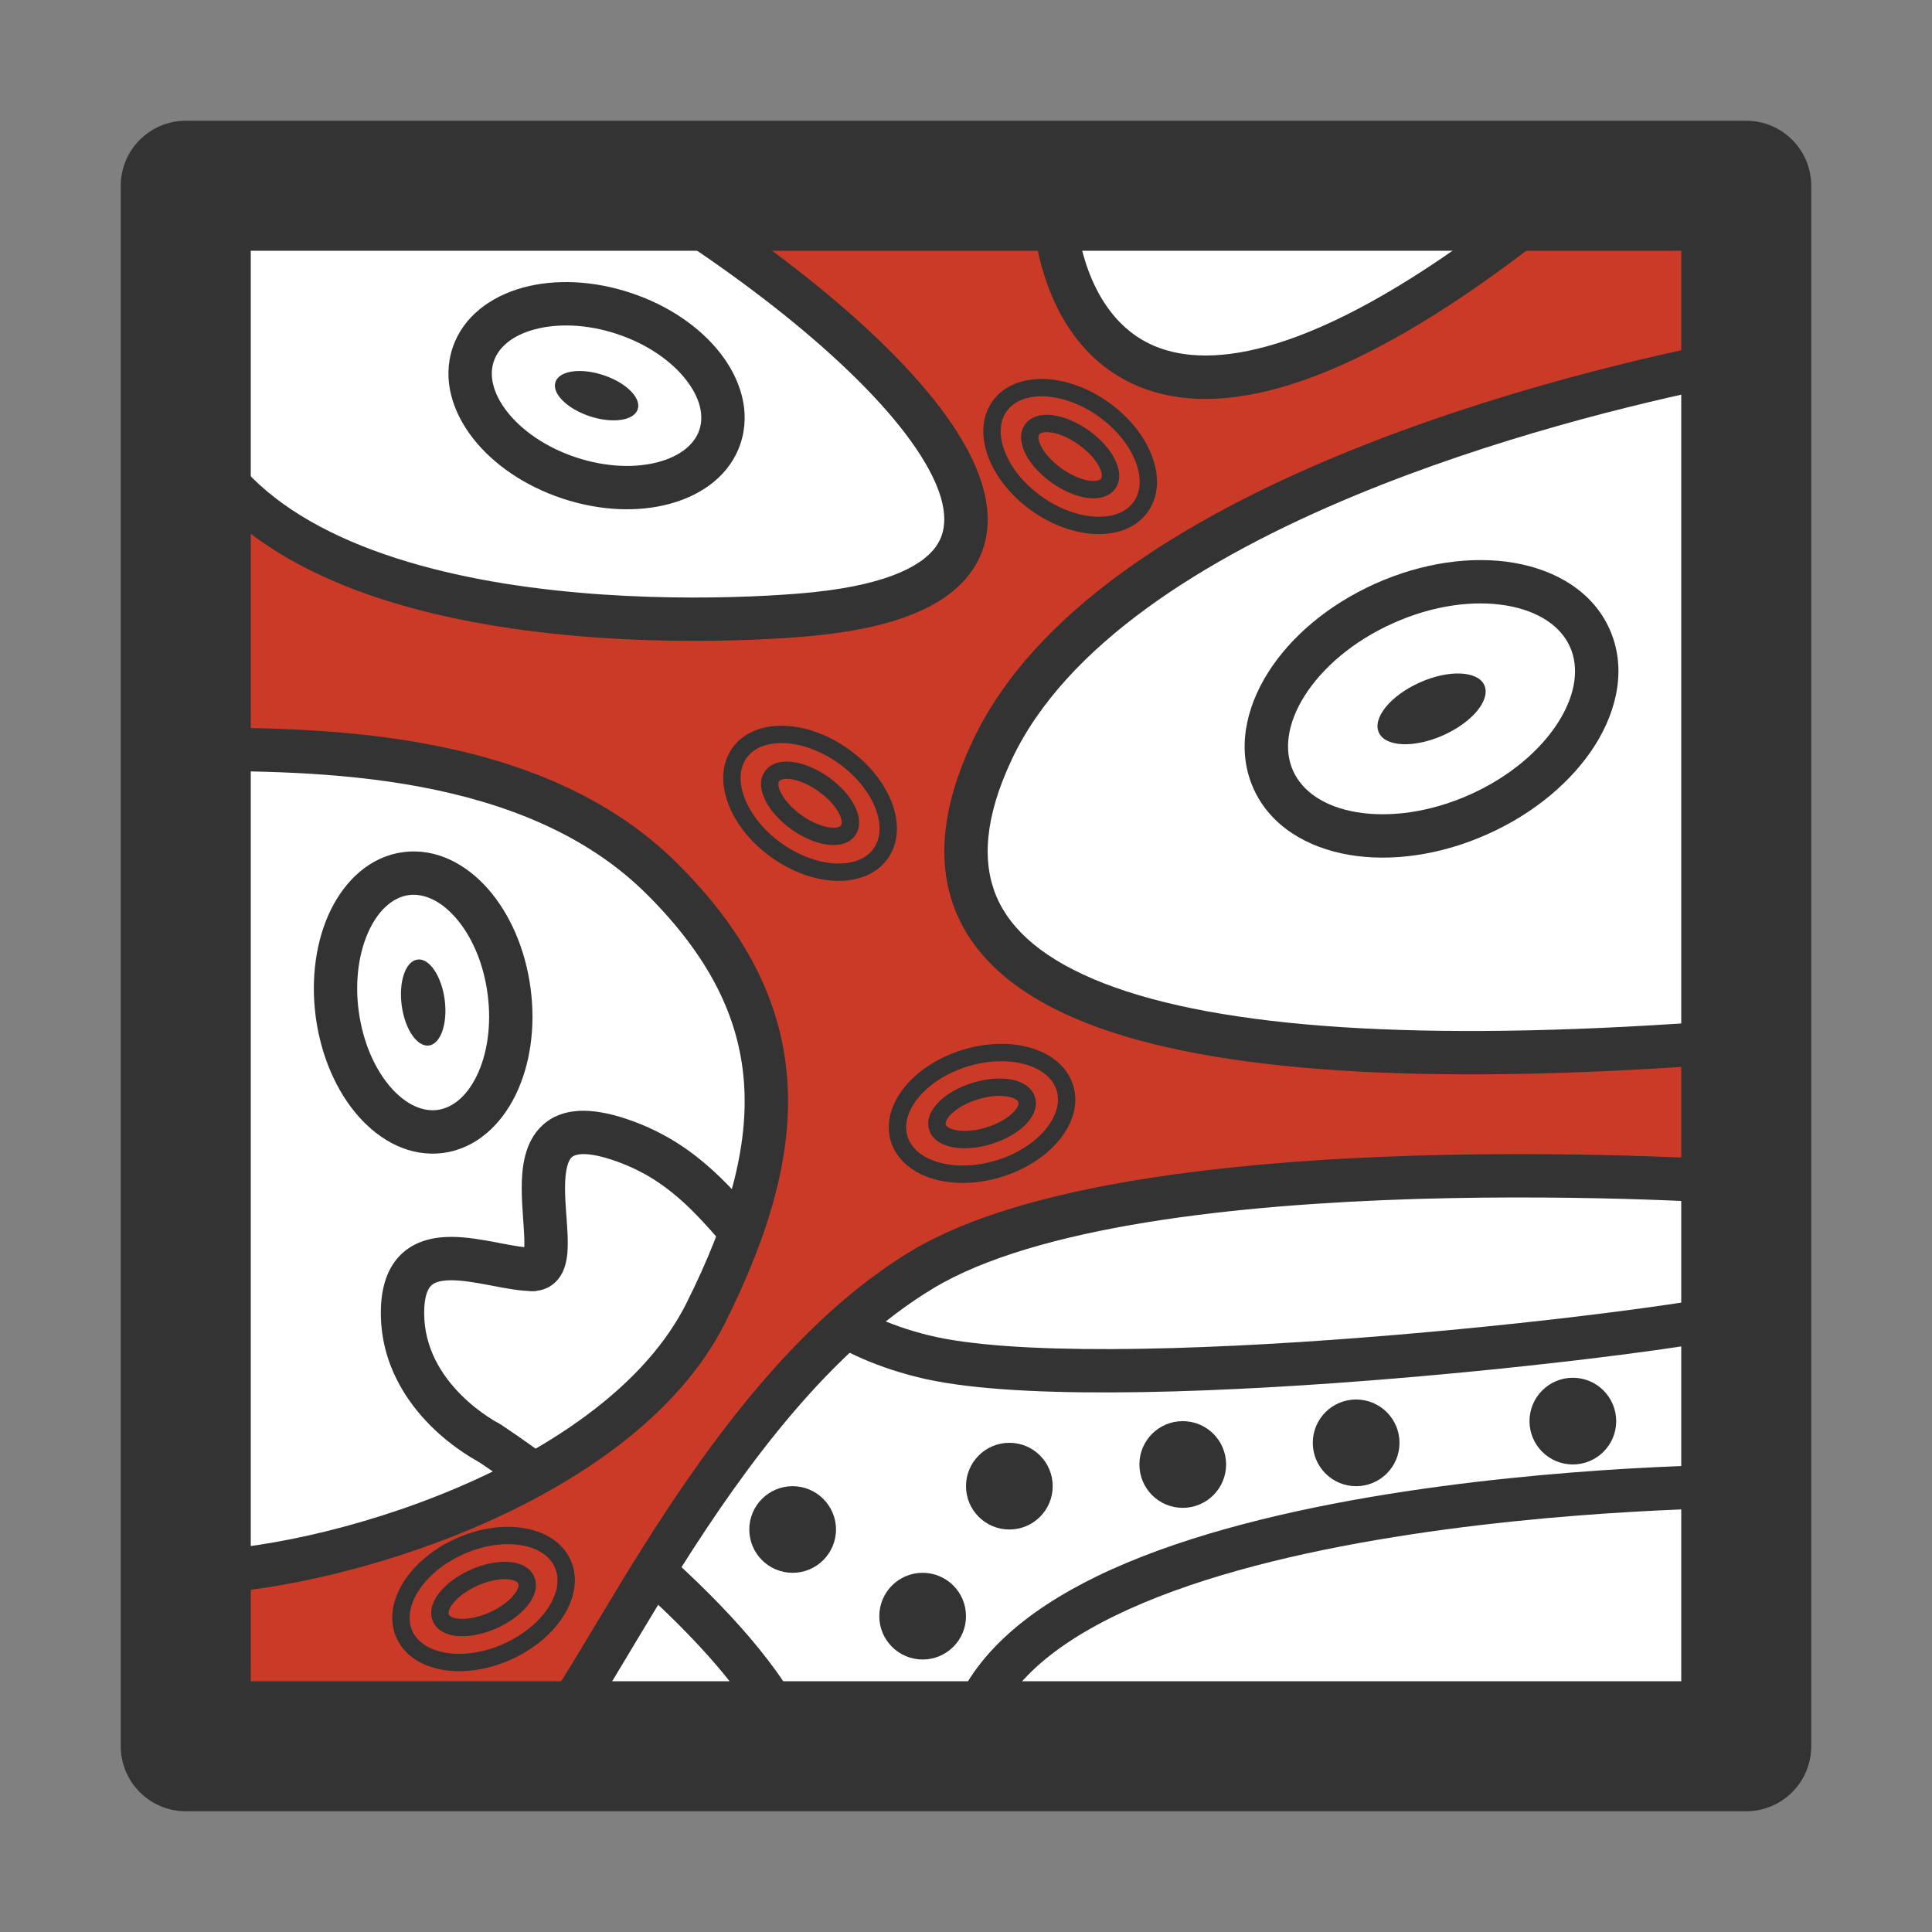 <svg width="24" height="24" viewBox="0 0 24 24" fill="none" xmlns="http://www.w3.org/2000/svg">
<rect x="0" y="0" width="24" height="24" fill="#808080" stroke="none"/>
<rect x="2" y="2" width="20" height="20" fill="white"/>
<path fill-rule="evenodd" clip-rule="evenodd" d="M9.931 21.948C9.79 21.995 9.638 21.919 9.591 21.777C9.498 21.499 9.298 21.175 9.018 20.828C8.739 20.484 8.393 20.131 8.022 19.791C7.28 19.111 6.457 18.5 5.928 18.147C5.804 18.065 5.77 17.898 5.853 17.774C5.935 17.65 6.103 17.617 6.226 17.699C6.774 18.064 7.62 18.692 8.386 19.394C8.769 19.745 9.136 20.118 9.436 20.49C9.734 20.858 9.979 21.24 10.101 21.607C10.149 21.748 10.072 21.901 9.931 21.948Z" fill="#333333"/>
<path fill-rule="evenodd" clip-rule="evenodd" d="M6.318 18.044C6.251 18.177 6.09 18.23 5.957 18.164L6.077 17.923C5.957 18.164 5.956 18.164 5.956 18.164L5.956 18.164L5.956 18.163L5.954 18.163L5.95 18.161L5.938 18.154C5.928 18.149 5.914 18.141 5.897 18.132C5.863 18.112 5.815 18.084 5.759 18.046C5.647 17.971 5.498 17.86 5.348 17.71C5.05 17.411 4.731 16.943 4.731 16.308C4.731 15.998 4.809 15.743 4.994 15.571C5.176 15.404 5.409 15.365 5.606 15.365C5.804 15.365 6.013 15.405 6.186 15.437L6.197 15.44C6.38 15.474 6.515 15.5 6.615 15.5C6.764 15.5 6.885 15.62 6.885 15.769C6.885 15.918 6.764 16.038 6.615 16.038C6.461 16.038 6.28 16.004 6.123 15.973C6.11 15.971 6.098 15.969 6.085 15.966C5.905 15.932 5.745 15.904 5.606 15.904C5.466 15.904 5.396 15.933 5.359 15.967C5.326 15.998 5.269 16.079 5.269 16.308C5.269 16.75 5.489 17.089 5.729 17.329C5.848 17.448 5.968 17.538 6.058 17.598C6.103 17.628 6.14 17.65 6.164 17.664C6.177 17.671 6.186 17.676 6.192 17.679L6.197 17.682L6.197 17.682L6.197 17.682" fill="#333333"/>
<path fill-rule="evenodd" clip-rule="evenodd" d="M21.692 18.731C21.544 18.731 21.423 18.61 21.423 18.462L21.423 16.638C20.592 16.789 18.831 17.008 16.99 17.151C15.911 17.235 14.796 17.294 13.814 17.297C12.839 17.301 11.97 17.251 11.396 17.107C10.242 16.819 9.659 16.234 9.172 15.677C9.127 15.626 9.083 15.575 9.04 15.525C8.618 15.037 8.264 14.628 7.607 14.409C7.227 14.283 7.123 14.356 7.102 14.376C7.059 14.416 7.019 14.524 7.019 14.76C7.019 14.866 7.027 14.979 7.035 15.097L7.037 15.117C7.045 15.225 7.053 15.339 7.053 15.441C7.053 15.543 7.046 15.673 6.997 15.785C6.97 15.847 6.926 15.914 6.854 15.965C6.78 16.017 6.696 16.038 6.615 16.038C6.467 16.038 6.346 15.918 6.346 15.769C6.346 15.657 6.414 15.562 6.511 15.521C6.513 15.499 6.514 15.473 6.514 15.441C6.514 15.359 6.507 15.263 6.499 15.148L6.498 15.136C6.49 15.02 6.481 14.889 6.481 14.76C6.481 14.524 6.508 14.195 6.734 13.983C6.982 13.75 7.35 13.756 7.777 13.898C8.582 14.166 9.029 14.686 9.444 15.168C9.489 15.22 9.533 15.272 9.578 15.323C10.033 15.843 10.527 16.335 11.527 16.585C12.03 16.711 12.84 16.762 13.812 16.759C14.777 16.755 15.877 16.698 16.948 16.614C19.099 16.447 21.098 16.179 21.627 16.047C21.707 16.026 21.793 16.044 21.858 16.096C21.923 16.146 21.962 16.225 21.962 16.308L21.962 18.462C21.962 18.61 21.841 18.731 21.692 18.731Z" fill="#333333"/>
<path fill-rule="evenodd" clip-rule="evenodd" d="M12.266 21.737C12.244 21.866 12.132 21.962 12 21.962L9.846 21.962C9.697 21.962 9.577 21.841 9.577 21.692C9.577 21.544 9.697 21.423 9.846 21.423L11.785 21.423C12.019 20.602 12.744 20.011 13.624 19.582C14.591 19.112 15.815 18.804 17.003 18.6C18.194 18.396 19.365 18.294 20.238 18.243C20.675 18.218 21.037 18.205 21.291 18.199C21.418 18.195 21.518 18.194 21.586 18.193L21.665 18.192L21.685 18.192L21.69 18.192L21.692 18.192C21.692 18.192 21.692 18.192 21.692 18.462L21.692 18.731L21.686 18.731L21.668 18.731L21.593 18.732C21.526 18.732 21.429 18.734 21.305 18.737C21.056 18.743 20.699 18.756 20.269 18.781C19.409 18.831 18.258 18.931 17.094 19.131C15.925 19.331 14.76 19.629 13.859 20.067C12.95 20.509 12.378 21.061 12.266 21.737ZM21.692 18.462L21.692 18.731C21.841 18.731 21.962 18.61 21.962 18.462C21.962 18.313 21.84 18.192 21.692 18.192L21.692 18.462Z" fill="#333333"/>
<path d="M8.231 10.923C6.615 9.308 3.923 9.308 2.308 9.308V2.308H21.692V14.692C21.692 14.692 14.154 14.154 11.461 15.769C8.769 17.385 7.154 21.692 6.615 21.692H2.308V19.538C4.031 19.538 7.692 18.462 8.769 16.308C9.846 14.154 9.846 12.538 8.231 10.923Z" fill="#CA3A26"/>
<path fill-rule="evenodd" clip-rule="evenodd" d="M2.038 2.038H21.962V14.982L21.673 14.961L21.672 14.961L21.668 14.96L21.652 14.959L21.59 14.955C21.535 14.952 21.453 14.947 21.348 14.941C21.139 14.93 20.836 14.915 20.463 14.902C19.718 14.877 18.698 14.861 17.595 14.894C16.491 14.928 15.309 15.011 14.239 15.185C13.164 15.36 12.229 15.623 11.6 16C10.313 16.772 9.265 18.203 8.458 19.48C8.258 19.797 8.075 20.102 7.906 20.383C7.884 20.42 7.862 20.456 7.841 20.492C7.699 20.73 7.568 20.948 7.449 21.137C7.314 21.353 7.188 21.541 7.074 21.677C7.018 21.744 6.957 21.809 6.892 21.858C6.831 21.904 6.736 21.962 6.615 21.962H2.038V19.269H2.308C3.126 19.269 4.437 19.01 5.675 18.483C6.92 17.953 8.033 17.179 8.528 16.187C9.057 15.13 9.303 14.239 9.241 13.434C9.18 12.638 8.814 11.887 8.04 11.114C7.286 10.359 6.269 9.971 5.22 9.774C4.171 9.578 3.118 9.577 2.308 9.577H2.038V2.038ZM21.423 14.406V2.577H2.577V9.039C3.349 9.041 4.333 9.06 5.319 9.245C6.424 9.452 7.56 9.872 8.421 10.733C9.263 11.574 9.705 12.439 9.778 13.393C9.851 14.337 9.558 15.331 9.01 16.428C8.429 17.591 7.172 18.431 5.886 18.979C4.716 19.476 3.473 19.752 2.577 19.8V21.423H6.574C6.593 21.407 6.622 21.378 6.661 21.331C6.75 21.226 6.859 21.064 6.993 20.851C7.108 20.667 7.236 20.454 7.378 20.216C7.4 20.18 7.422 20.143 7.445 20.106C7.613 19.825 7.799 19.515 8.003 19.193C8.812 17.912 9.918 16.382 11.323 15.538C12.041 15.108 13.058 14.832 14.153 14.654C15.254 14.475 16.461 14.39 17.578 14.356C18.696 14.322 19.729 14.339 20.481 14.364C20.858 14.377 21.165 14.392 21.378 14.403C21.393 14.404 21.409 14.405 21.423 14.406Z" fill="#333333"/>
<path d="M10.136 7.624C14.05 7.215 11.068 4.216 7.899 2.308H2.308V5.17C3.426 8.033 9.025 7.74 10.136 7.624Z" fill="white"/>
<path fill-rule="evenodd" clip-rule="evenodd" d="M2.038 2.038H7.974L8.038 2.077C9.629 3.036 11.214 4.289 11.901 5.385C12.241 5.926 12.417 6.522 12.114 7.028C11.822 7.514 11.154 7.788 10.164 7.892C9.595 7.951 7.892 8.055 6.182 7.78C5.327 7.643 4.455 7.408 3.72 7.015C2.982 6.622 2.367 6.061 2.057 5.268L2.038 5.221V2.038ZM2.577 2.577V5.118C2.832 5.734 3.327 6.196 3.973 6.54C4.637 6.894 5.444 7.116 6.267 7.249C7.914 7.513 9.566 7.413 10.108 7.356C11.074 7.255 11.502 7.002 11.652 6.751C11.791 6.519 11.758 6.169 11.445 5.671C10.837 4.702 9.377 3.521 7.824 2.577H2.577Z" fill="#333333"/>
<path d="M12.325 9.321C13.752 6.284 19.533 4.867 21.692 4.462V12.966H21.152C14.243 13.452 10.897 12.359 12.325 9.321Z" fill="white"/>
<path fill-rule="evenodd" clip-rule="evenodd" d="M21.962 4.137L21.643 4.197C20.553 4.401 18.549 4.861 16.631 5.656C14.73 6.443 12.841 7.589 12.081 9.207C11.706 10.005 11.62 10.727 11.882 11.345C12.142 11.961 12.719 12.406 13.514 12.716C15.096 13.331 17.71 13.477 21.162 13.235H21.962V4.137ZM21.423 4.788V12.697H21.143L21.134 12.697C17.681 12.94 15.171 12.783 13.71 12.214C12.984 11.931 12.559 11.564 12.378 11.136C12.198 10.71 12.229 10.156 12.568 9.436C13.236 8.016 14.951 6.935 16.837 6.153C18.534 5.45 20.309 5.013 21.423 4.788Z" fill="#333333"/>
<path d="M19.538 2.308H13.077C13.077 3.971 14.186 6.25 18.462 3.149C18.8 2.903 19.159 2.624 19.538 2.308Z" fill="white"/>
<path fill-rule="evenodd" clip-rule="evenodd" d="M12.808 2.038H20.282L19.711 2.515C19.327 2.834 18.964 3.118 18.62 3.367C16.473 4.925 15.008 5.218 14.049 4.758C13.092 4.298 12.808 3.168 12.808 2.308V2.038ZM13.356 2.577C13.411 3.292 13.691 3.988 14.283 4.272C14.948 4.592 16.175 4.475 18.303 2.931C18.456 2.82 18.613 2.702 18.775 2.577H13.356Z" fill="#333333"/>
<path d="M19.749 7.926C20.073 8.65 19.455 9.631 18.37 10.116C17.284 10.602 16.141 10.409 15.817 9.685C15.493 8.961 16.111 7.981 17.197 7.495C18.283 7.009 19.425 7.202 19.749 7.926Z" fill="white"/>
<path fill-rule="evenodd" clip-rule="evenodd" d="M16.206 8.644C15.987 8.992 15.949 9.321 16.063 9.575C16.177 9.829 16.448 10.021 16.852 10.089C17.255 10.157 17.758 10.095 18.26 9.871C18.761 9.646 19.143 9.313 19.36 8.967C19.579 8.62 19.617 8.29 19.503 8.036C19.39 7.782 19.119 7.591 18.714 7.522C18.311 7.454 17.808 7.516 17.307 7.741C16.806 7.965 16.424 8.299 16.206 8.644ZM15.751 8.357C16.032 7.91 16.502 7.511 17.087 7.249C17.672 6.988 18.282 6.903 18.804 6.991C19.323 7.079 19.785 7.346 19.995 7.816C20.205 8.286 20.096 8.809 19.816 9.254C19.534 9.701 19.064 10.101 18.48 10.362C17.895 10.624 17.284 10.708 16.763 10.62C16.244 10.532 15.781 10.265 15.571 9.795C15.361 9.325 15.47 8.803 15.751 8.357Z" fill="#333333"/>
<path d="M18.439 8.512C18.52 8.693 18.292 8.971 17.93 9.133C17.568 9.295 17.209 9.28 17.128 9.099C17.047 8.918 17.275 8.64 17.637 8.478C17.999 8.316 18.358 8.332 18.439 8.512Z" fill="#333333"/>
<path d="M8.944 5.424C8.757 5.988 7.918 6.218 7.072 5.937C6.225 5.657 5.69 4.971 5.877 4.407C6.065 3.842 6.903 3.612 7.75 3.893C8.596 4.174 9.131 4.859 8.944 5.424Z" fill="white"/>
<path fill-rule="evenodd" clip-rule="evenodd" d="M6.637 4.093C6.354 4.17 6.189 4.321 6.133 4.492C6.076 4.662 6.119 4.882 6.299 5.113C6.478 5.343 6.776 5.556 7.156 5.682C7.536 5.808 7.903 5.815 8.184 5.738C8.467 5.66 8.632 5.509 8.688 5.339C8.745 5.169 8.703 4.949 8.522 4.718C8.343 4.488 8.045 4.275 7.665 4.149C7.285 4.023 6.918 4.016 6.637 4.093ZM6.495 3.573C6.892 3.464 7.368 3.483 7.834 3.638C8.301 3.792 8.694 4.062 8.947 4.386C9.199 4.709 9.33 5.114 9.199 5.509C9.069 5.903 8.721 6.149 8.326 6.257C7.93 6.366 7.454 6.348 6.987 6.193C6.52 6.038 6.128 5.769 5.875 5.444C5.623 5.122 5.491 4.716 5.622 4.322C5.753 3.928 6.1 3.682 6.495 3.573Z" fill="#333333"/>
<path d="M7.922 5.085C7.875 5.226 7.608 5.264 7.326 5.171C7.044 5.077 6.853 4.887 6.9 4.746C6.946 4.605 7.213 4.566 7.495 4.66C7.778 4.753 7.969 4.944 7.922 5.085Z" fill="#333333"/>
<path d="M5.044 10.852C5.633 10.774 6.207 11.427 6.324 12.312C6.442 13.196 6.06 13.976 5.47 14.055C4.88 14.133 4.307 13.48 4.189 12.596C4.072 11.711 4.454 10.931 5.044 10.852Z" fill="white"/>
<path fill-rule="evenodd" clip-rule="evenodd" d="M4.855 13.509C5.049 13.729 5.257 13.812 5.435 13.788C5.612 13.764 5.792 13.631 5.921 13.367C6.049 13.105 6.11 12.744 6.057 12.347C6.005 11.95 5.851 11.617 5.659 11.399C5.465 11.178 5.257 11.096 5.079 11.119C4.901 11.143 4.722 11.277 4.593 11.54C4.465 11.802 4.403 12.164 4.456 12.56C4.509 12.957 4.663 13.29 4.855 13.509ZM4.45 13.864C4.179 13.555 3.987 13.119 3.922 12.631C3.858 12.144 3.928 11.673 4.109 11.303C4.29 10.936 4.596 10.64 5.008 10.586C5.42 10.531 5.793 10.736 6.063 11.043C6.335 11.353 6.526 11.789 6.591 12.276C6.656 12.764 6.585 13.235 6.404 13.604C6.224 13.971 5.917 14.267 5.506 14.322C5.094 14.377 4.72 14.172 4.45 13.864Z" fill="#333333"/>
<path d="M5.186 11.92C5.333 11.9 5.484 12.123 5.524 12.418C5.563 12.713 5.475 12.968 5.328 12.988C5.181 13.007 5.029 12.784 4.99 12.489C4.951 12.194 5.038 11.94 5.186 11.92Z" fill="#333333"/>
<path fill-rule="evenodd" clip-rule="evenodd" d="M1.5 2.308C1.5 1.862 1.862 1.5 2.308 1.5H21.692C22.138 1.5 22.5 1.862 22.5 2.308V21.692C22.5 22.138 22.138 22.5 21.692 22.5H2.308C1.862 22.5 1.5 22.138 1.5 21.692V2.308ZM3.115 3.115V20.885H20.885V3.115H3.115Z" fill="#333333"/>
<path d="M10.385 19C10.385 19.297 10.143 19.538 9.846 19.538C9.549 19.538 9.308 19.297 9.308 19C9.308 18.703 9.549 18.462 9.846 18.462C10.143 18.462 10.385 18.703 10.385 19Z" fill="#333333"/>
<path d="M12 20.077C12 20.374 11.759 20.615 11.461 20.615C11.164 20.615 10.923 20.374 10.923 20.077C10.923 19.779 11.164 19.538 11.461 19.538C11.759 19.538 12 19.779 12 20.077Z" fill="#333333"/>
<path d="M13.077 18.462C13.077 18.759 12.836 19 12.539 19C12.241 19 12 18.759 12 18.462C12 18.164 12.241 17.923 12.539 17.923C12.836 17.923 13.077 18.164 13.077 18.462Z" fill="#333333"/>
<path d="M15.231 18.192C15.231 18.49 14.99 18.731 14.692 18.731C14.395 18.731 14.154 18.49 14.154 18.192C14.154 17.895 14.395 17.654 14.692 17.654C14.99 17.654 15.231 17.895 15.231 18.192Z" fill="#333333"/>
<path d="M20.077 17.654C20.077 17.951 19.836 18.192 19.538 18.192C19.241 18.192 19 17.951 19 17.654C19 17.357 19.241 17.115 19.538 17.115C19.836 17.115 20.077 17.357 20.077 17.654Z" fill="#333333"/>
<path d="M17.385 17.923C17.385 18.221 17.144 18.462 16.846 18.462C16.549 18.462 16.308 18.221 16.308 17.923C16.308 17.626 16.549 17.385 16.846 17.385C17.144 17.385 17.385 17.626 17.385 17.923Z" fill="#333333"/>
<path fill-rule="evenodd" clip-rule="evenodd" d="M11.406 13.638C11.272 13.802 11.229 13.972 11.273 14.117C11.318 14.261 11.45 14.377 11.652 14.437C11.853 14.497 12.112 14.496 12.379 14.414C12.646 14.332 12.86 14.187 12.993 14.024C13.126 13.86 13.17 13.69 13.126 13.546C13.081 13.401 12.949 13.285 12.747 13.225C12.545 13.165 12.286 13.166 12.02 13.248C11.753 13.33 11.538 13.475 11.406 13.638ZM11.239 13.502C11.402 13.302 11.655 13.135 11.956 13.042C12.258 12.949 12.561 12.945 12.808 13.018C13.055 13.092 13.259 13.248 13.331 13.482C13.404 13.717 13.323 13.96 13.16 14.16C12.997 14.36 12.744 14.527 12.443 14.62C12.141 14.713 11.838 14.717 11.59 14.644C11.344 14.57 11.14 14.415 11.067 14.18C10.995 13.945 11.076 13.702 11.239 13.502Z" fill="#333333"/>
<path fill-rule="evenodd" clip-rule="evenodd" d="M11.822 13.834C11.746 13.906 11.743 13.954 11.748 13.97C11.753 13.987 11.783 14.024 11.886 14.041C11.982 14.057 12.113 14.049 12.253 14.005C12.393 13.962 12.507 13.896 12.577 13.828C12.653 13.756 12.656 13.709 12.651 13.692C12.646 13.675 12.616 13.638 12.513 13.621C12.417 13.605 12.286 13.614 12.146 13.657C12.005 13.7 11.892 13.767 11.822 13.834ZM11.673 13.678C11.772 13.583 11.917 13.502 12.082 13.451C12.248 13.4 12.413 13.386 12.548 13.408C12.677 13.429 12.814 13.492 12.856 13.629C12.899 13.765 12.82 13.894 12.726 13.984C12.627 14.079 12.482 14.16 12.316 14.211C12.151 14.262 11.986 14.276 11.85 14.254C11.722 14.233 11.584 14.17 11.542 14.034C11.5 13.897 11.579 13.768 11.673 13.678Z" fill="#333333"/>
<path fill-rule="evenodd" clip-rule="evenodd" d="M12.965 4.923C12.754 4.917 12.592 4.986 12.505 5.109C12.417 5.232 12.405 5.407 12.48 5.604C12.554 5.801 12.712 6.006 12.94 6.168C13.167 6.33 13.412 6.412 13.623 6.419C13.834 6.426 13.995 6.357 14.083 6.234C14.171 6.111 14.183 5.935 14.108 5.738C14.033 5.542 13.875 5.336 13.648 5.174C13.421 5.012 13.175 4.93 12.965 4.923ZM12.972 4.708C13.23 4.716 13.516 4.816 13.773 4.999C14.03 5.182 14.217 5.42 14.309 5.662C14.401 5.902 14.401 6.159 14.258 6.359C14.116 6.559 13.873 6.642 13.616 6.634C13.358 6.626 13.072 6.527 12.815 6.344C12.557 6.16 12.37 5.922 12.278 5.681C12.187 5.44 12.187 5.184 12.329 4.984C12.472 4.784 12.714 4.7 12.972 4.708Z" fill="#333333"/>
<path fill-rule="evenodd" clip-rule="evenodd" d="M13.062 5.373C12.959 5.357 12.919 5.383 12.909 5.397C12.899 5.411 12.887 5.457 12.936 5.55C12.982 5.636 13.068 5.734 13.188 5.82C13.308 5.905 13.429 5.955 13.525 5.97C13.629 5.986 13.668 5.959 13.678 5.945C13.688 5.931 13.7 5.885 13.652 5.793C13.606 5.707 13.519 5.608 13.399 5.523C13.28 5.438 13.158 5.388 13.062 5.373ZM13.095 5.16C13.231 5.181 13.383 5.247 13.524 5.347C13.666 5.448 13.777 5.57 13.842 5.692C13.903 5.807 13.937 5.954 13.854 6.07C13.771 6.187 13.62 6.203 13.492 6.183C13.356 6.161 13.204 6.096 13.063 5.995C12.922 5.894 12.81 5.772 12.746 5.651C12.685 5.536 12.651 5.388 12.734 5.272C12.817 5.156 12.967 5.14 13.095 5.16Z" fill="#333333"/>
<path fill-rule="evenodd" clip-rule="evenodd" d="M9.734 9.231C9.523 9.225 9.361 9.293 9.274 9.416C9.186 9.539 9.174 9.715 9.249 9.912C9.324 10.108 9.481 10.314 9.709 10.476C9.936 10.638 10.182 10.72 10.392 10.727C10.603 10.733 10.765 10.665 10.852 10.541C10.94 10.418 10.952 10.243 10.877 10.046C10.802 9.849 10.644 9.644 10.417 9.482C10.19 9.32 9.944 9.238 9.734 9.231ZM9.741 9.016C9.999 9.024 10.285 9.123 10.542 9.307C10.799 9.49 10.986 9.728 11.078 9.969C11.17 10.21 11.17 10.467 11.028 10.666C10.885 10.866 10.642 10.95 10.385 10.942C10.127 10.934 9.841 10.835 9.584 10.651C9.327 10.468 9.139 10.23 9.048 9.989C8.956 9.748 8.956 9.491 9.098 9.291C9.241 9.091 9.484 9.008 9.741 9.016Z" fill="#333333"/>
<path fill-rule="evenodd" clip-rule="evenodd" d="M9.831 9.68C9.728 9.664 9.689 9.691 9.678 9.705C9.668 9.719 9.656 9.765 9.705 9.857C9.751 9.943 9.837 10.042 9.957 10.127C10.077 10.213 10.198 10.262 10.294 10.277C10.398 10.294 10.437 10.267 10.447 10.253C10.457 10.239 10.47 10.193 10.421 10.101C10.375 10.014 10.289 9.916 10.169 9.831C10.049 9.745 9.928 9.695 9.831 9.68ZM9.865 9.468C10 9.489 10.153 9.555 10.294 9.655C10.435 9.756 10.547 9.878 10.611 9.999C10.672 10.114 10.706 10.262 10.623 10.378C10.54 10.494 10.39 10.51 10.261 10.49C10.126 10.469 9.973 10.403 9.832 10.303C9.691 10.202 9.579 10.08 9.515 9.958C9.454 9.843 9.42 9.696 9.503 9.58C9.586 9.464 9.736 9.447 9.865 9.468Z" fill="#333333"/>
<path fill-rule="evenodd" clip-rule="evenodd" d="M5.196 19.767C5.083 19.946 5.06 20.12 5.121 20.258C5.183 20.396 5.328 20.496 5.536 20.531C5.743 20.566 6 20.535 6.255 20.421C6.51 20.307 6.706 20.137 6.818 19.96C6.931 19.781 6.953 19.607 6.892 19.469C6.83 19.331 6.686 19.231 6.477 19.196C6.27 19.161 6.013 19.192 5.758 19.306C5.503 19.42 5.308 19.59 5.196 19.767ZM5.013 19.652C5.151 19.434 5.382 19.238 5.671 19.109C5.959 18.981 6.259 18.94 6.514 18.984C6.767 19.027 6.989 19.157 7.089 19.381C7.189 19.605 7.137 19.857 7 20.075C6.862 20.293 6.631 20.489 6.343 20.618C6.054 20.746 5.754 20.787 5.5 20.743C5.246 20.7 5.025 20.57 4.925 20.346C4.825 20.122 4.876 19.87 5.013 19.652Z" fill="#333333"/>
<path fill-rule="evenodd" clip-rule="evenodd" d="M5.632 19.912C5.566 19.992 5.568 20.04 5.575 20.056C5.583 20.072 5.616 20.105 5.72 20.11C5.818 20.114 5.947 20.09 6.081 20.03C6.215 19.97 6.32 19.891 6.381 19.815C6.448 19.735 6.445 19.687 6.438 19.671C6.431 19.655 6.397 19.622 6.293 19.617C6.196 19.613 6.067 19.637 5.933 19.697C5.798 19.757 5.694 19.836 5.632 19.912ZM5.466 19.775C5.553 19.669 5.687 19.571 5.845 19.5C6.003 19.43 6.165 19.396 6.303 19.402C6.433 19.407 6.577 19.453 6.635 19.584C6.693 19.714 6.631 19.852 6.548 19.952C6.461 20.058 6.327 20.156 6.169 20.227C6.01 20.297 5.848 20.331 5.711 20.325C5.581 20.32 5.437 20.274 5.379 20.143C5.321 20.013 5.383 19.875 5.466 19.775Z" fill="#333333"/>
</svg>
